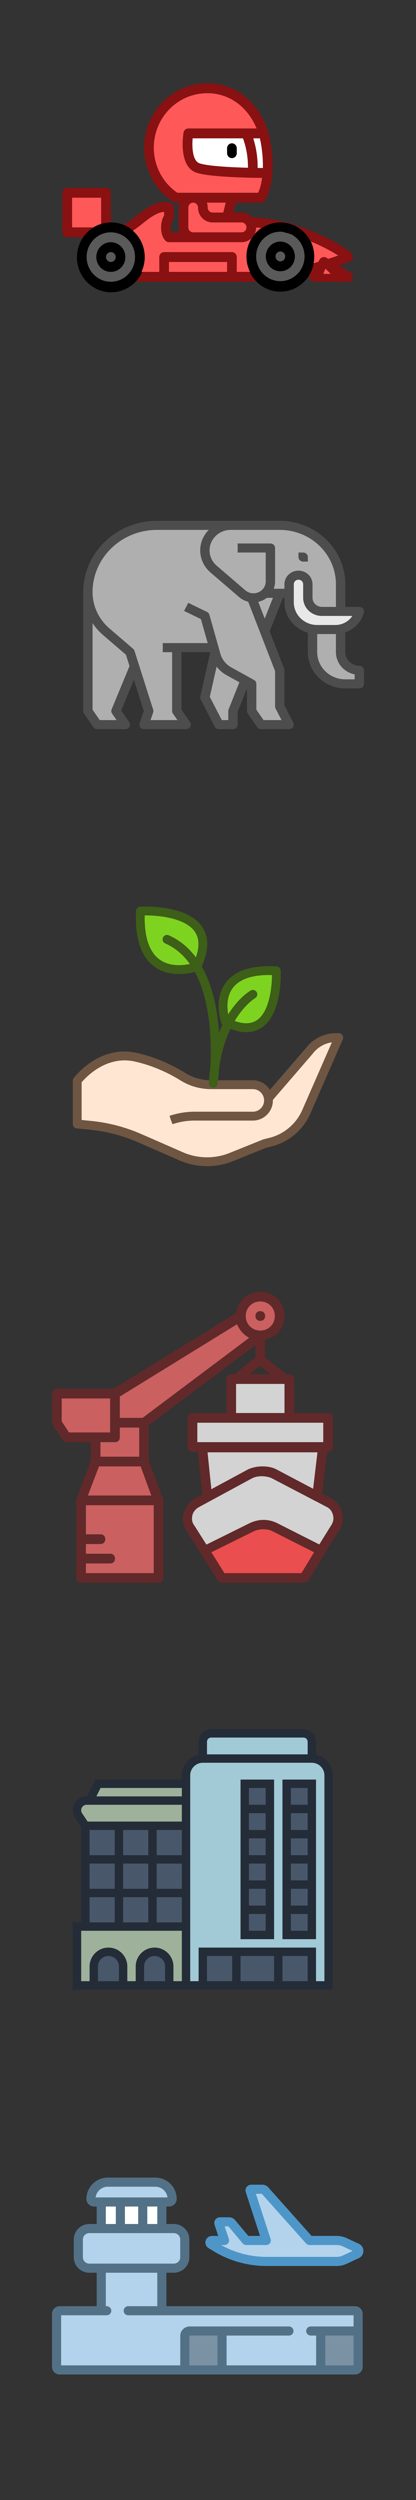 <?xml version="1.0" encoding="UTF-8"?>
<svg width="40px" height="240px" viewBox="0 0 40 240" version="1.1" xmlns="http://www.w3.org/2000/svg" xmlns:xlink="http://www.w3.org/1999/xlink">
    <rect x="0" y="0" width="40" height="240" fill="#333333" stroke="none"/>
    <!-- Generator: Sketch 51.3 (57544) - http://www.bohemiancoding.com/sketch -->
    <title>icons</title>
    <desc>Created with Sketch.</desc>
    <defs></defs>
    <g id="icons" stroke="none" stroke-width="1" fill="none" fill-rule="evenodd">
        <g id="004-formula-1" transform="translate(6, 8)" fill-rule="nonzero">
            <path d="M27.716,18.169 L26.617,17.497 C26.949,17.38 27.288,17.256 27.64,17.121 C27.788,17.064 27.898,16.935 27.931,16.777 C27.965,16.619 27.917,16.455 27.805,16.341 C27.103,15.625 24.805,14.374 22.312,13.596 C21.996,13.448 21.659,13.353 21.314,13.314 C20.214,13.036 19.191,12.89 18.272,12.879 C18.007,12.577 17.629,12.403 17.231,12.404 L16.43,12.404 L16.663,11.454 L19.094,11.454 C19.241,11.454 19.379,11.383 19.467,11.263 C19.516,11.196 20.656,9.58 20.019,5.679 C19.766,4.136 19.065,2.726 18.044,1.708 C16.923,0.591 15.494,0 13.913,0 C11.221,0 8.853,1.812 8.1,4.446 C7.348,7.081 8.391,9.906 10.661,11.38 C10.736,11.428 10.823,11.454 10.912,11.454 L11.257,11.454 C11.204,11.606 11.177,11.767 11.177,11.929 L11.177,13.828 C11.177,13.99 11.204,14.15 11.257,14.303 L10.49,14.303 C10.367,13.99 10.424,13.415 10.534,13.251 C10.646,13.161 10.711,13.024 10.711,12.878 L10.711,11.929 C10.711,11.708 10.562,11.517 10.351,11.466 C9.512,11.267 8.865,11.549 8.29,11.884 C7.873,12.126 7.501,12.421 7.142,12.707 C6.966,12.846 6.801,12.977 6.63,13.104 C6.386,13.288 6.126,13.45 5.853,13.586 C5.473,13.432 5.067,13.353 4.657,13.353 L4.657,10.504 C4.657,10.242 4.448,10.03 4.191,10.03 L0.466,10.03 C0.208,10.03 0,10.242 0,10.504 L0,14.303 C0,14.565 0.208,14.777 0.466,14.777 L1.984,14.777 C1.021,16.183 1.266,18.106 2.55,19.214 C3.834,20.322 5.734,20.251 6.935,19.05 L17.696,19.05 C18.044,19.05 18.388,19.045 18.722,19.033 C19.434,19.72 20.412,20.043 21.383,19.912 C22.355,19.781 23.217,19.211 23.731,18.36 C23.758,18.353 23.786,18.347 23.813,18.34 C23.73,18.486 23.73,18.667 23.813,18.814 C23.897,18.96 24.05,19.051 24.216,19.05 L27.476,19.05 C27.685,19.05 27.869,18.908 27.925,18.702 C27.981,18.497 27.895,18.278 27.716,18.169 Z" id="Path" fill="#891111"></path>
            <path d="M18.628,13.842 C18.786,13.85 18.948,13.862 19.113,13.878 C18.881,14.041 18.67,14.234 18.486,14.452 C18.578,14.262 18.626,14.053 18.628,13.842 Z" id="Path" fill="#FF5858"></path>
            <path d="M15.47,12.404 L14.437,12.404 C14.18,12.403 13.971,12.191 13.971,11.929 C13.971,11.767 13.944,11.606 13.891,11.454 L15.703,11.454 L15.47,12.404 Z" id="Path" fill="#FF5858"></path>
            <path d="M17.365,5.282 C17.692,6.185 17.853,7.142 17.841,8.105 C16.139,8.059 13.959,7.942 13.187,7.68 C12.711,7.518 12.559,6.824 12.515,6.269 C12.492,5.941 12.495,5.61 12.523,5.282 L17.365,5.282 Z" id="Path" fill="#FFFFFF"></path>
            <path d="M18.351,5.282 L18.985,5.282 C19.031,5.464 19.069,5.648 19.1,5.835 C19.229,6.592 19.289,7.361 19.278,8.13 C19.125,8.129 18.956,8.127 18.772,8.124 C18.785,7.16 18.642,6.2 18.351,5.282 Z" id="Path" fill="#FFFFFF"></path>
            <path d="M8.79,6.172 C8.793,3.289 11.085,0.953 13.913,0.95 C15.214,0.936 16.467,1.454 17.393,2.387 C17.942,2.943 18.377,3.604 18.673,4.332 L12.108,4.332 C11.88,4.332 11.686,4.5 11.649,4.729 C11.594,5.061 11.167,7.995 12.892,8.581 C14.139,9.005 18.003,9.069 19.205,9.078 C19.107,9.805 18.933,10.268 18.822,10.504 L11.051,10.504 C9.635,9.536 8.786,7.911 8.79,6.172 Z" id="Path" fill="#FF5858"></path>
            <path d="M12.108,13.828 L12.108,11.929 C12.108,11.667 12.317,11.454 12.574,11.454 C12.831,11.454 13.04,11.667 13.04,11.929 C13.04,12.715 13.665,13.352 14.437,13.353 L15.832,13.353 L15.834,13.353 L15.837,13.353 L17.231,13.353 C17.488,13.353 17.696,13.566 17.696,13.828 C17.696,14.09 17.488,14.303 17.231,14.303 L12.574,14.303 C12.317,14.302 12.108,14.09 12.108,13.828 Z" id="Path" fill="#FF5858"></path>
            <path d="M0.931,10.979 L3.726,10.979 L3.726,13.492 C3.464,13.572 3.214,13.684 2.98,13.828 L0.931,13.828 L0.931,10.979 Z" id="Path" fill="#FF5858"></path>
            <path d="M1.397,16.706 C1.397,14.854 2.87,13.353 4.686,13.353 C6.503,13.353 7.975,14.854 7.975,16.706 C7.975,18.558 6.503,20.059 4.686,20.059 C2.87,20.057 1.399,18.557 1.397,16.706 Z" id="Path" fill="#000000"></path>
            <path d="M17.696,16.677 C17.696,14.841 19.156,13.353 20.956,13.353 C22.757,13.353 24.216,14.841 24.216,16.677 C24.216,18.512 22.757,20 20.956,20 C19.157,19.998 17.698,18.511 17.696,16.677 Z" id="Path-Copy" fill="#000000"></path>
            <path d="M2.328,16.677 C2.328,15.365 3.371,14.303 4.657,14.303 C5.943,14.303 6.985,15.365 6.985,16.677 C6.985,17.988 5.943,19.05 4.657,19.05 C3.372,19.049 2.33,17.987 2.328,16.677 Z" id="Path" fill="#5A5A5A"></path>
            <polygon id="Path" fill="#FF5858" points="10.245 18.101 10.245 17.151 15.834 17.151 15.834 18.101"></polygon>
            <path d="M16.765,18.101 L16.765,16.677 C16.765,16.414 16.557,16.202 16.299,16.202 L9.78,16.202 C9.522,16.202 9.314,16.414 9.314,16.677 L9.314,18.101 L7.602,18.101 C8.234,16.745 7.894,15.124 6.772,14.151 C6.903,14.067 7.037,13.975 7.176,13.873 C7.36,13.737 7.54,13.594 7.714,13.456 C8.063,13.179 8.392,12.917 8.751,12.708 C9.126,12.49 9.437,12.354 9.78,12.349 L9.78,12.695 C9.579,12.986 9.518,13.395 9.5,13.587 C9.471,13.89 9.455,14.644 9.916,15.113 C10.003,15.202 10.122,15.252 10.245,15.252 L17.231,15.252 C17.588,15.252 17.931,15.113 18.19,14.862 C17.59,15.841 17.533,17.067 18.04,18.099 C17.926,18.1 17.811,18.101 17.696,18.101 L16.765,18.101 Z" id="Path" fill="#FF5858"></path>
            <path d="M20.956,18.991 C19.67,18.991 18.628,17.928 18.628,16.617 C18.628,15.306 19.67,14.243 20.956,14.243 C21.023,14.243 21.089,14.247 21.155,14.253 C21.421,14.321 21.698,14.399 21.981,14.486 C22.954,14.972 23.469,16.078 23.225,17.154 C22.98,18.23 22.04,18.991 20.956,18.991 Z" id="Path" fill="#5A5A5A"></path>
            <path d="M23.897,15.184 C24.986,15.641 25.909,16.134 26.514,16.528 C26.19,16.644 25.875,16.751 25.564,16.852 L25.387,16.744 C25.174,16.614 24.898,16.677 24.76,16.888 L24.588,17.151 C24.443,17.193 24.298,17.233 24.152,17.273 C24.292,16.567 24.202,15.834 23.897,15.184 L23.897,15.184 Z" id="Path" fill="#FF5858"></path>
            <polygon id="Path" fill="#FF5858" points="25.086 18.291 25.268 17.844 25.269 17.841 25.289 17.791 25.795 18.291"></polygon>
            <path d="M16.299,7.181 C16.557,7.181 16.765,6.968 16.765,6.706 L16.765,6.231 C16.765,5.969 16.557,5.757 16.299,5.757 C16.042,5.757 15.834,5.969 15.834,6.231 L15.834,6.706 C15.834,6.968 16.042,7.181 16.299,7.181 Z" id="Shape" fill="#000000"></path>
            <path d="M4.657,15.252 C3.885,15.252 3.26,15.89 3.26,16.677 C3.26,17.463 3.885,18.101 4.657,18.101 C5.429,18.101 6.054,17.463 6.054,16.677 C6.053,15.89 5.428,15.253 4.657,15.252 Z M4.657,17.151 C4.4,17.151 4.191,16.939 4.191,16.677 C4.191,16.414 4.4,16.202 4.657,16.202 C4.914,16.202 5.123,16.414 5.123,16.677 C5.122,16.939 4.914,17.151 4.657,17.151 Z" id="Shape" fill="#000000"></path>
            <path d="M20.956,15.193 C20.391,15.193 19.882,15.54 19.666,16.072 C19.449,16.604 19.569,17.217 19.968,17.624 C20.368,18.032 20.969,18.154 21.491,17.933 C22.013,17.713 22.353,17.193 22.353,16.617 C22.353,15.831 21.728,15.194 20.956,15.193 Z M20.956,17.092 C20.699,17.092 20.491,16.879 20.491,16.617 C20.491,16.355 20.699,16.142 20.956,16.142 C21.214,16.142 21.422,16.355 21.422,16.617 C21.422,16.879 21.213,17.092 20.956,17.092 Z" id="Shape" fill="#000000"></path>
        </g>
        <g id="003-elephant" transform="translate(8, 50)" fill-rule="nonzero">
            <path d="M26.55,13.913 C25.805,13.912 25.201,13.329 25.2,12.609 L25.2,10.709 C26.088,10.402 26.759,9.686 26.987,8.801 C27.02,8.671 26.99,8.534 26.905,8.428 C26.819,8.323 26.689,8.261 26.55,8.261 L25.2,8.261 L25.2,6.087 C25.196,2.727 22.378,0.004 18.9,0 L7.088,0 C3.175,0.004 0.004,3.068 -2.84217094e-14,6.848 L-2.84217094e-14,18.261 C-1.84954469e-06,18.347 0.026,18.431 0.076,18.502 L0.976,19.806 C1.059,19.927 1.2,20 1.35,20 L4.05,20 C4.216,20 4.368,19.912 4.447,19.77 C4.525,19.629 4.516,19.457 4.424,19.324 L3.656,18.21 L4.875,15.265 L5.827,18.256 L5.423,19.428 C5.377,19.56 5.4,19.706 5.485,19.819 C5.57,19.933 5.705,20 5.85,20 L9.9,20 C10.066,20 10.218,19.912 10.297,19.77 C10.375,19.629 10.366,19.457 10.274,19.324 L9.45,18.129 L9.45,12.609 L12.215,12.609 L12.217,12.613 L11.26,16.864 C11.238,16.961 11.252,17.062 11.298,17.151 L12.648,19.76 C12.724,19.907 12.88,20 13.05,20 L14.4,20 C14.649,20 14.85,19.805 14.85,19.565 L14.85,18.342 L15.75,16.081 L15.75,18.261 C15.75,18.347 15.776,18.431 15.826,18.502 L16.726,19.806 C16.809,19.927 16.95,20 17.1,20 L19.8,20 C19.956,20 20.101,19.922 20.183,19.794 C20.265,19.666 20.272,19.506 20.202,19.371 L19.35,17.723 L19.35,14.348 C19.35,14.296 19.34,14.244 19.321,14.195 L17.929,10.607 L19.209,7.391 L19.35,7.391 L19.35,7.826 C19.352,9.171 20.266,10.356 21.6,10.742 L21.6,12.609 C21.602,14.529 23.213,16.085 25.2,16.087 L26.55,16.087 C26.799,16.087 27,15.892 27,15.652 L27,14.348 C27,14.108 26.799,13.913 26.55,13.913 Z" id="Path" fill="#4D4D4D"></path>
            <path d="M18.9,0.87 C21.881,0.873 24.297,3.207 24.3,6.087 L24.3,8.261 L22.95,8.261 C22.711,8.261 22.482,8.169 22.314,8.006 C22.145,7.843 22.05,7.622 22.05,7.391 L22.05,6.087 C22.05,5.621 21.793,5.19 21.375,4.957 C20.957,4.723 20.443,4.723 20.025,4.957 C19.607,5.19 19.35,5.621 19.35,6.087 L19.35,6.522 L18.317,6.522 C18.405,6.296 18.45,6.057 18.45,5.816 L18.45,2.609 C18.45,2.369 18.249,2.174 18,2.174 L14.85,2.174 L14.85,3.043 L17.55,3.043 L17.55,5.816 C17.55,6.265 17.277,6.672 16.853,6.856 C16.429,7.04 15.933,6.967 15.586,6.668 L12.833,4.304 C12.202,3.762 11.983,2.899 12.283,2.137 C12.583,1.374 13.34,0.87 14.184,0.87 L18.9,0.87 Z" id="Path" fill="#AFAFAF"></path>
            <path d="M2.732,18.099 C2.677,18.232 2.693,18.383 2.776,18.502 L3.209,19.13 L1.591,19.13 L0.9,18.129 L0.9,9.82 C1.182,10.247 1.525,10.635 1.917,10.972 L4.107,12.853 L4.454,13.941 L2.732,18.099 Z" id="Path" fill="#AFAFAF"></path>
            <path d="M13.98,18.105 C13.96,18.155 13.95,18.208 13.95,18.261 L13.95,19.13 L13.328,19.13 L12.173,16.899 L12.827,13.994 C13.087,14.334 13.418,14.617 13.798,14.827 L15.017,15.5 L13.98,18.105 Z" id="Path" fill="#AFAFAF"></path>
            <path d="M18.498,18.021 L19.072,19.13 L17.341,19.13 L16.65,18.129 L16.65,15.652 C16.65,15.496 16.563,15.352 16.423,15.275 L14.244,14.072 C13.725,13.787 13.345,13.313 13.19,12.756 L12.134,9.016 C12.1,8.897 12.016,8.797 11.901,8.742 L10.101,7.872 L9.699,8.65 L11.319,9.432 L11.97,11.739 L7.65,11.739 L7.65,12.609 L8.55,12.609 L8.55,18.261 C8.55,18.347 8.576,18.431 8.626,18.502 L9.059,19.13 L6.474,19.13 L6.727,18.398 C6.757,18.312 6.758,18.22 6.73,18.133 L4.93,12.481 C4.906,12.405 4.861,12.337 4.799,12.284 L2.515,10.322 C1.488,9.44 0.9,8.175 0.9,6.848 C0.904,3.548 3.672,0.873 7.088,0.87 L12.073,0.87 C11.518,1.425 11.222,2.174 11.252,2.945 C11.283,3.716 11.638,4.442 12.235,4.954 L14.988,7.318 C15.238,7.534 15.539,7.687 15.865,7.766 L18.45,14.427 L18.45,17.826 C18.45,17.894 18.466,17.96 18.498,18.021 Z" id="Path" fill="#AFAFAF"></path>
            <path d="M17.453,9.381 L16.83,7.776 C17.133,7.709 17.416,7.578 17.66,7.391 L18.245,7.391 L17.453,9.381 Z" id="Path" fill="#AFAFAF"></path>
            <path d="M20.25,7.826 L20.25,6.087 C20.25,5.932 20.336,5.788 20.475,5.71 C20.614,5.632 20.786,5.632 20.925,5.71 C21.064,5.788 21.15,5.932 21.15,6.087 L21.15,7.391 C21.15,8.352 21.956,9.13 22.95,9.13 L25.875,9.13 C25.523,9.672 24.907,10.001 24.245,10 L22.5,10 C21.258,9.999 20.251,9.026 20.25,7.826 Z" id="Path" fill="#E8E8E8"></path>
            <path d="M26.1,15.217 L25.2,15.217 C23.71,15.216 22.502,14.049 22.5,12.609 L22.5,10.87 L24.245,10.87 C24.263,10.87 24.282,10.869 24.3,10.868 L24.3,12.609 C24.301,13.641 25.053,14.531 26.1,14.739 L26.1,15.217 Z" id="Path" fill="#AFAFAF"></path>
            <path d="M21.15,3.913 L21.6,3.913 L21.6,3.478 C21.6,3.238 21.399,3.043 21.15,3.043 L20.7,3.043 L20.7,3.478 C20.7,3.718 20.901,3.913 21.15,3.913 Z" id="Shape" fill="#4D4D4D"></path>
        </g>
        <g id="005-growth" transform="translate(7, 87)" fill-rule="nonzero">
            <path d="M12.911,24.952 C12.006,24.952 11.101,24.768 10.262,24.402 L6.254,22.652 C4.804,22.018 3.271,21.617 1.698,21.459 L0.382,21.326 C0.165,21.305 0,21.122 0,20.903 L0,16.755 C0,16.663 0.03,16.573 0.085,16.5 C0.183,16.367 2.542,13.271 6.146,14.077 C8.172,14.529 9.804,15.376 10.816,16.007 C11.551,16.464 12.412,16.706 13.307,16.706 L17.315,16.706 C18.005,16.706 18.613,17.074 18.952,17.624 L22.404,13.629 C23.073,12.731 24.168,12.181 25.315,12.181 L25.572,12.181 C25.716,12.181 25.849,12.254 25.927,12.374 C26.005,12.494 26.018,12.646 25.96,12.778 L22.838,19.907 C22.156,21.466 20.766,22.643 19.121,23.057 L18.571,23.194 L15.376,24.479 C14.59,24.794 13.75,24.952 12.911,24.952 Z" id="Path" fill="#6F5642"></path>
            <path d="M0.847,20.518 L1.782,20.612 C3.443,20.778 5.062,21.202 6.593,21.871 L10.6,23.622 C12.01,24.237 13.635,24.261 15.062,23.688 L18.283,22.393 C18.301,22.386 18.319,22.38 18.338,22.376 L18.915,22.231 C20.308,21.881 21.485,20.884 22.063,19.564 L24.91,13.062 C24.181,13.169 23.51,13.564 23.063,14.163 L19.239,18.591 C19.24,18.607 19.24,18.624 19.24,18.64 C19.24,19.707 18.376,20.575 17.315,20.575 L11.723,20.575 C10.996,20.575 10.277,20.692 9.588,20.923 L9.432,20.526 L9.301,20.121 L9.322,20.114 C10.096,19.855 10.905,19.723 11.723,19.723 L17.315,19.723 C17.909,19.723 18.393,19.237 18.393,18.64 C18.393,18.043 17.909,17.557 17.315,17.557 L13.307,17.557 C12.254,17.557 11.239,17.271 10.37,16.73 C9.414,16.134 7.873,15.334 5.962,14.907 C3.234,14.299 1.27,16.403 0.848,16.905 L0.848,20.518 L0.847,20.518 Z" id="Path" fill="#FFE6D3"></path>
            <path d="M16.684,12.085 C16.032,12.085 15.302,11.883 14.498,11.479 C14.4,11.429 14.325,11.344 14.288,11.241 C14.255,11.149 13.498,8.961 14.701,7.343 C15.576,6.167 17.22,5.638 19.59,5.77 C19.806,5.782 19.979,5.957 19.989,6.174 C19.998,6.343 20.173,10.333 18.148,11.661 C17.717,11.944 17.228,12.085 16.684,12.085 Z" id="Path" fill="#3D5F18"></path>
            <path d="M15.038,10.796 C16.151,11.32 17.04,11.371 17.685,10.948 C18.886,10.16 19.145,7.822 19.151,6.605 C17.294,6.559 16.029,6.98 15.38,7.853 C14.607,8.892 14.908,10.322 15.038,10.796 Z" id="Path" fill="#7ED321"></path>
            <path d="M10.205,6.508 C9.454,6.508 8.587,6.346 7.831,5.79 C6.548,4.846 5.959,3.048 6.079,0.446 C6.089,0.229 6.261,0.054 6.477,0.041 C6.66,0.03 10.998,-0.202 12.457,1.999 C13.137,3.023 13.081,4.365 12.292,5.988 C12.244,6.087 12.16,6.163 12.058,6.201 C12.001,6.222 11.205,6.508 10.205,6.508 Z" id="Path" fill="#3D5F18"></path>
            <path d="M11.911,5.801 L11.945,5.801 L11.911,5.801 Z" id="Path" fill="#000000"></path>
            <path d="M6.913,0.878 C6.876,2.962 7.353,4.382 8.332,5.103 C9.504,5.966 11.104,5.599 11.608,5.452 C12.183,4.197 12.232,3.195 11.752,2.471 C10.86,1.126 8.244,0.863 6.913,0.878 Z" id="Path" fill="#7ED321"></path>
            <path d="M13.514,17.408 C13.5,17.408 13.487,17.407 13.473,17.406 C13.248,17.384 13.079,17.188 13.09,16.961 C13.115,16.46 13.158,15.985 13.216,15.535 C13.392,12.523 13.301,5.509 8.887,3.568 C8.673,3.474 8.575,3.223 8.669,3.008 C8.762,2.793 9.013,2.694 9.227,2.788 C11.828,3.932 13.464,6.778 13.958,11.021 C14.002,11.401 14.036,11.775 14.06,12.141 C15.223,9.189 17.001,8.146 17.107,8.087 C17.311,7.971 17.569,8.045 17.684,8.249 C17.798,8.453 17.726,8.712 17.524,8.828 C17.479,8.854 14.752,10.498 14.067,15.569 C14.015,16.437 13.94,16.99 13.933,17.04 C13.903,17.253 13.723,17.408 13.514,17.408 Z" id="Shape" fill="#3D5F18"></path>
        </g>
        <g id="007-crane-1" transform="translate(5, 124)" fill-rule="nonzero">
            <path d="M18.63,9.323 C18.351,9.323 18.165,9.509 18.165,9.788 L18.165,10.72 C18.165,10.999 18.351,11.186 18.63,11.186 C18.91,11.186 19.096,10.999 19.096,10.72 L19.096,9.788 C19.096,9.509 18.91,9.323 18.63,9.323 Z" id="Shape" fill="#000000"></path>
            <path d="M20.028,9.323 C19.748,9.323 19.562,9.509 19.562,9.788 L19.562,10.72 C19.562,10.999 19.748,11.186 20.028,11.186 C20.307,11.186 20.493,10.999 20.493,10.72 L20.493,9.788 C20.493,9.509 20.307,9.323 20.028,9.323 Z" id="Shape" fill="#000000"></path>
            <path d="M21.425,9.323 C21.145,9.323 20.959,9.509 20.959,9.788 L20.959,10.72 C20.959,10.999 21.145,11.186 21.425,11.186 C21.704,11.186 21.891,10.999 21.891,10.72 L21.891,9.788 C21.891,9.509 21.704,9.323 21.425,9.323 Z" id="Shape" fill="#000000"></path>
            <path d="M27.899,21.199 C28.039,21.805 27.945,22.457 27.573,22.969 L26.307,25.019 C26.296,25.053 26.282,25.085 26.269,25.112 L24.639,27.767 C24.545,27.86 24.359,27.953 24.219,27.953 L16.302,27.953 C16.162,27.953 15.976,27.86 15.929,27.72 L12.948,22.969 C12.575,22.457 12.482,21.805 12.669,21.199 C12.855,20.594 13.274,20.082 13.833,19.802 L14.454,19.466 L14.018,15.377 L13.507,15.377 C13.228,15.377 13.041,15.191 13.041,14.912 L13.041,12.117 C13.041,11.838 13.228,11.651 13.507,11.651 L16.767,11.651 L16.767,8.391 C16.767,8.112 16.954,7.925 17.233,7.925 L17.536,7.925 L19.562,6.305 L19.562,5.131 L9.315,12.816 L9.315,16.247 L10.63,19.752 C10.683,19.828 10.712,19.924 10.712,20.035 L10.712,27.487 C10.712,27.767 10.526,27.953 10.247,27.953 L2.795,27.953 C2.515,27.953 2.329,27.767 2.329,27.487 L2.329,20.099 C2.322,20.057 2.323,20.014 2.333,19.967 C2.343,19.885 2.37,19.812 2.412,19.752 L3.726,16.247 L3.726,14.446 L1.397,14.446 C1.258,14.446 1.118,14.353 1.025,14.26 L0.093,12.862 C0.047,12.769 0,12.676 0,12.583 L0,9.788 C0,9.509 0.186,9.323 0.466,9.323 L5.898,9.323 L17.716,2.05 C17.854,0.885 18.821,0.008 20.028,0.008 C21.332,0.008 22.356,1.032 22.356,2.336 C22.356,3.481 21.568,4.409 20.493,4.62 L20.493,6.305 L22.519,7.925 L22.822,7.925 C23.102,7.925 23.288,8.112 23.288,8.391 L23.288,11.651 L26.548,11.651 C26.828,11.651 27.014,11.838 27.014,12.117 L27.014,14.912 C27.014,15.191 26.828,15.378 26.548,15.378 L26.452,15.378 L25.981,19.381 L26.781,19.802 C27.34,20.082 27.759,20.594 27.899,21.199 Z M20.028,7.124 L19.026,7.925 L21.029,7.925 L20.028,7.124 Z" id="Combined-Shape" fill="#612929"></path>
            <path d="M21.565,17.054 C21.252,16.886 20.803,16.781 20.313,16.775 C19.841,16.763 19.329,16.845 18.863,17.054 L15.323,18.964 L14.956,15.424 L25.524,15.424 L25.109,18.922 L21.565,17.054 Z" id="Path" fill="#D3D3D3"></path>
            <path d="M20.028,0.939 C20.819,0.939 21.425,1.545 21.425,2.336 C21.425,3.128 20.819,3.734 20.028,3.734 C19.236,3.734 18.63,3.128 18.63,2.336 C18.63,1.545 19.236,0.939 20.028,0.939 Z" id="Path" fill="#CA6060"></path>
            <polygon id="Path" fill="#CA6060" points="0.932 12.443 0.932 10.254 5.589 10.254 5.589 12.583 5.589 13.515 4.192 13.515 1.63 13.515"></polygon>
            <path d="M6.055,14.446 C6.334,14.446 6.521,14.26 6.521,13.98 L6.521,13.049 L8.384,13.049 L8.384,15.843 L4.658,15.843 L4.658,14.446 L6.055,14.446 Z" id="Path" fill="#CA6060"></path>
            <path d="M9.781,27.021 L3.26,27.021 L3.26,26.09 L5.589,26.09 C5.869,26.09 6.055,25.904 6.055,25.624 C6.055,25.345 5.869,25.158 5.589,25.158 L3.26,25.158 L3.26,24.227 L4.658,24.227 C4.937,24.227 5.123,24.041 5.123,23.761 C5.123,23.482 4.937,23.295 4.658,23.295 L3.26,23.295 L3.26,20.501 L9.781,20.501 L9.781,27.021 Z" id="Path" fill="#CA6060"></path>
            <polygon id="Path" fill="#CA6060" points="3.447 19.569 4.518 16.775 8.523 16.775 9.548 19.569"></polygon>
            <path d="M8.71,12.117 L6.521,12.117 L6.521,10.068 L17.792,3.128 C18.025,3.687 18.444,4.153 18.956,4.432 L8.71,12.117 Z" id="Path" fill="#CA6060"></path>
            <polygon id="Path" fill="#D3D3D3" points="17.699 8.857 22.356 8.857 22.356 11.651 17.699 11.651 17.699 8.857"></polygon>
            <polygon id="Path" fill="#D3D3D3" points="13.973 12.583 17.233 12.583 22.822 12.583 26.082 12.583 26.082 14.446 14.438 14.446 13.973 14.446"></polygon>
            <path d="M16.581,27.021 L15.323,25.019 L19.376,23.016 C19.981,22.737 20.68,22.737 21.239,23.016 L25.197,25.019 L23.986,27.021 L16.581,27.021 Z" id="Path" fill="#EB4E4E"></path>
            <path d="M26.828,22.457 L25.701,24.267 L21.658,22.224 C20.819,21.805 19.888,21.805 19.003,22.224 L14.847,24.281 L13.693,22.457 C13.46,22.178 13.414,21.805 13.507,21.432 C13.6,21.106 13.833,20.827 14.206,20.641 L15.076,20.169 C15.107,20.164 15.129,20.155 15.135,20.138 L19.282,17.893 C19.544,17.772 19.848,17.721 20.144,17.717 C20.516,17.718 20.87,17.791 21.099,17.893 L25.291,20.082 C25.329,20.107 25.367,20.125 25.405,20.136 L26.362,20.641 C26.688,20.78 26.921,21.06 27.014,21.432 C27.107,21.758 27.06,22.131 26.828,22.457 Z" id="Path" fill="#D3D3D3"></path>
            <path d="M20.028,2.802 C20.307,2.802 20.493,2.616 20.493,2.336 C20.493,2.057 20.307,1.871 20.028,1.871 C19.748,1.871 19.562,2.057 19.562,2.336 C19.562,2.616 19.748,2.802 20.028,2.802 Z" id="Shape" fill="#612929"></path>
        </g>
        <g id="001-company" transform="translate(7, 166)" fill-rule="nonzero">
            <path d="M12.097,20.161 L15.323,20.161 L15.323,4.839 L12.097,4.839 L12.097,20.161 Z M12.903,19.355 L12.903,17.742 L14.516,17.742 L14.516,19.355 L12.903,19.355 Z M14.516,10.484 L14.516,12.097 L12.903,12.097 L12.903,10.484 L14.516,10.484 Z M12.903,9.677 L12.903,8.065 L14.516,8.065 L14.516,9.677 L12.903,9.677 Z M14.516,12.903 L14.516,14.516 L12.903,14.516 L12.903,12.903 L14.516,12.903 Z M14.516,15.323 L14.516,16.935 L12.903,16.935 L12.903,15.323 L14.516,15.323 Z M14.516,5.645 L14.516,7.258 L12.903,7.258 L12.903,5.645 L14.516,5.645 Z" id="Shape" fill="#000000"></path>
            <path d="M23.387,2.46 L23.387,1.21 C23.387,0.543 22.844,0 22.177,0 L13.306,0 C12.64,0 12.097,0.543 12.097,1.21 L12.097,2.46 C11.178,2.648 10.484,3.462 10.484,4.435 L10.484,4.839 L2.17,4.839 L1.364,6.452 L1.332,6.452 C0.597,6.452 0,7.049 0,7.783 C0,8.047 0.077,8.302 0.224,8.522 L0.806,9.396 L0.806,18.548 L0,18.548 L0,25 L25,25 L25,4.435 C25,3.462 24.306,2.648 23.387,2.46 Z" id="Path" fill="#242C38"></path>
            <polygon id="Path" fill="#9EB29B" points="2.669 5.645 10.484 5.645 10.484 6.452 2.265 6.452"></polygon>
            <path d="M1.332,7.258 L10.484,7.258 L10.484,8.871 L1.425,8.871 L0.895,8.075 C0.837,7.988 0.806,7.888 0.806,7.783 C0.806,7.494 1.042,7.258 1.332,7.258 Z" id="Path" fill="#9EB29B"></path>
            <polygon id="Path" fill="#49576B" points="4.839 18.548 4.839 16.129 7.258 16.129 7.258 18.548"></polygon>
            <polygon id="Path" fill="#49576B" points="4.839 15.323 4.839 12.903 7.258 12.903 7.258 15.323"></polygon>
            <polygon id="Path" fill="#49576B" points="4.032 9.677 4.032 12.097 1.613 12.097 1.613 9.677"></polygon>
            <polygon id="Path" fill="#49576B" points="7.258 9.677 7.258 12.097 4.839 12.097 4.839 9.677"></polygon>
            <polygon id="Path" fill="#49576B" points="1.613 12.903 4.032 12.903 4.032 15.323 1.613 15.323"></polygon>
            <polygon id="Path" fill="#49576B" points="8.065 12.903 10.484 12.903 10.484 15.323 8.065 15.323"></polygon>
            <polygon id="Path" fill="#49576B" points="8.065 12.097 8.065 9.677 10.484 9.677 10.484 12.097"></polygon>
            <polygon id="Path" fill="#49576B" points="1.613 16.129 4.032 16.129 4.032 18.548 1.613 18.548"></polygon>
            <path d="M4.435,24.194 L2.419,24.194 L2.419,22.782 C2.419,22.227 2.872,21.774 3.427,21.774 C3.983,21.774 4.435,22.227 4.435,22.782 L4.435,24.194 Z" id="Path" fill="#49576B"></path>
            <path d="M8.871,24.194 L6.855,24.194 L6.855,22.782 C6.855,22.227 7.307,21.774 7.863,21.774 C8.419,21.774 8.871,22.227 8.871,22.782 L8.871,24.194 Z" id="Path" fill="#49576B"></path>
            <path d="M10.484,24.194 L9.677,24.194 L9.677,22.782 C9.677,21.782 8.863,20.968 7.863,20.968 C6.862,20.968 6.048,21.782 6.048,22.782 L6.048,24.194 L5.242,24.194 L5.242,22.782 C5.242,21.782 4.428,20.968 3.427,20.968 C2.427,20.968 1.613,21.782 1.613,22.782 L1.613,24.194 L0.806,24.194 L0.806,19.355 L10.484,19.355 L10.484,24.194 Z" id="Path" fill="#9EB29B"></path>
            <polygon id="Path" fill="#49576B" points="8.065 18.548 8.065 16.129 10.484 16.129 10.484 18.548"></polygon>
            <path d="M13.306,0.806 L22.177,0.806 C22.4,0.806 22.581,0.988 22.581,1.21 L22.581,2.419 L12.903,2.419 L12.903,1.21 C12.903,0.988 13.084,0.806 13.306,0.806 Z" id="Path" fill="#A1CAD6"></path>
            <polygon id="Path" fill="#49576B" points="22.581 24.194 20.161 24.194 20.161 21.774 22.581 21.774"></polygon>
            <polygon id="Path" fill="#49576B" points="19.355 24.194 16.129 24.194 16.129 21.774 19.355 21.774"></polygon>
            <polygon id="Path" fill="#49576B" points="15.323 24.194 12.903 24.194 12.903 21.774 15.323 21.774"></polygon>
            <path d="M24.194,24.194 L23.387,24.194 L23.387,20.968 L12.097,20.968 L12.097,24.194 L11.29,24.194 L11.29,4.435 C11.29,3.769 11.833,3.226 12.5,3.226 L22.984,3.226 C23.651,3.226 24.194,3.769 24.194,4.435 L24.194,24.194 Z" id="Path" fill="#A1CAD6"></path>
            <polygon id="Path" fill="#242C38" points="16.129 20.161 19.355 20.161 19.355 4.839 16.129 4.839"></polygon>
            <polygon id="Path" fill="#49576B" points="16.935 19.355 16.935 17.742 18.548 17.742 18.548 19.355"></polygon>
            <polygon id="Path" fill="#49576B" points="18.548 10.484 18.548 12.097 16.935 12.097 16.935 10.484"></polygon>
            <polygon id="Path" fill="#49576B" points="16.935 9.677 16.935 8.065 18.548 8.065 18.548 9.677"></polygon>
            <polygon id="Path" fill="#49576B" points="18.548 12.903 18.548 14.516 16.935 14.516 16.935 12.903"></polygon>
            <polygon id="Path" fill="#49576B" points="18.548 15.323 18.548 16.935 16.935 16.935 16.935 15.323"></polygon>
            <polygon id="Path" fill="#49576B" points="18.548 5.645 18.548 7.258 16.935 7.258 16.935 5.645"></polygon>
            <polygon id="Path" fill="#242C38" points="20.161 20.161 23.387 20.161 23.387 4.839 20.161 4.839"></polygon>
            <polygon id="Path" fill="#49576B" points="20.968 19.355 20.968 17.742 22.581 17.742 22.581 19.355"></polygon>
            <polygon id="Path" fill="#49576B" points="22.581 10.484 22.581 12.097 20.968 12.097 20.968 10.484"></polygon>
            <polygon id="Path" fill="#49576B" points="20.968 9.677 20.968 8.065 22.581 8.065 22.581 9.677"></polygon>
            <polygon id="Path" fill="#49576B" points="22.581 12.903 22.581 14.516 20.968 14.516 20.968 12.903"></polygon>
            <polygon id="Path" fill="#49576B" points="22.581 15.323 22.581 16.935 20.968 16.935 20.968 15.323"></polygon>
            <polygon id="Path" fill="#49576B" points="22.581 5.645 22.581 7.258 20.968 7.258 20.968 5.645"></polygon>
        </g>
        <g id="006-airport" transform="translate(5, 209)" fill-rule="nonzero">
            <path d="M29.143,12.394 L11,12.394 L11,9.182 L11.715,9.182 C12.537,9.182 13.206,8.515 13.206,7.695 L13.206,5.991 C13.206,5.172 12.537,4.505 11.715,4.505 L11,4.505 L11,2.827 L11.26,2.827 C11.663,2.827 11.991,2.501 11.991,2.099 C11.991,0.969 11.068,0.049 9.934,0.049 L5.365,0.049 C4.231,0.049 3.308,0.969 3.308,2.099 C3.308,2.501 3.636,2.827 4.039,2.827 L4.299,2.827 L4.299,4.505 L3.585,4.505 C2.762,4.505 2.093,5.172 2.093,5.991 L2.093,7.695 C2.093,8.515 2.762,9.182 3.585,9.182 L4.299,9.182 L4.299,12.394 L0.731,12.394 C0.328,12.394 0,12.721 0,13.123 L0,18.222 C0,18.624 0.328,18.951 0.731,18.951 L29.143,18.951 C29.546,18.951 29.874,18.624 29.874,18.222 L29.874,13.123 C29.874,12.721 29.546,12.394 29.143,12.394 Z" id="Path" fill="#527187"></path>
            <polygon id="Path" fill="#FFFFFF" points="10.123 4.505 9.164 4.505 9.164 2.827 10.123 2.827"></polygon>
            <polygon id="Path" fill="#FFFFFF" points="7.012 4.505 7.012 2.827 8.287 2.827 8.287 4.505"></polygon>
            <path d="M5.365,0.924 L9.934,0.924 C10.535,0.924 11.032,1.374 11.105,1.953 L4.195,1.953 C4.267,1.374 4.764,0.924 5.365,0.924 Z" id="Path" fill="#B2D3EB"></path>
            <polygon id="Path" fill="#FFFFFF" points="5.176 2.827 6.135 2.827 6.135 4.505 5.176 4.505"></polygon>
            <path d="M2.97,7.695 L2.97,5.991 C2.97,5.654 3.246,5.379 3.585,5.379 L11.715,5.379 C12.053,5.379 12.329,5.654 12.329,5.991 L12.329,7.695 C12.329,8.033 12.053,8.307 11.715,8.307 L3.585,8.307 C3.246,8.307 2.97,8.033 2.97,7.695 Z" id="Path" fill="#B2D3EB"></path>
            <path d="M0.877,13.268 L5.26,13.268 C5.503,13.268 5.699,13.073 5.699,12.831 C5.699,12.59 5.503,12.394 5.26,12.394 L5.176,12.394 L5.176,9.182 L10.123,9.182 L10.123,12.394 L7.329,12.394 C7.087,12.394 6.89,12.59 6.89,12.831 C6.89,13.073 7.087,13.268 7.329,13.268 L28.997,13.268 L28.997,14.339 L24.881,14.339 C24.639,14.339 24.442,14.535 24.442,14.776 C24.442,15.018 24.639,15.214 24.881,15.214 L25.398,15.214 L25.398,18.076 L16.788,18.076 L16.788,15.214 L22.781,15.214 C23.024,15.214 23.22,15.018 23.22,14.776 C23.22,14.535 23.024,14.339 22.781,14.339 L13.239,14.339 C12.74,14.339 12.333,14.745 12.333,15.243 L12.333,18.076 L0.877,18.076 L0.877,13.268 Z" id="Path" fill="#B2D3EB"></path>
            <path d="M13.21,15.243 C13.21,15.227 13.223,15.213 13.239,15.213 L15.911,15.213 L15.911,18.076 L13.21,18.076 L13.21,15.243 Z" id="Path" fill="#7A92A4"></path>
            <polygon id="Path" fill="#7A92A4" points="28.997 18.076 26.275 18.076 26.275 15.213 28.997 15.213"></polygon>
            <path d="M15.055,6.821 L15.534,7.113 C17.067,8.043 18.826,8.535 20.621,8.535 L27.386,8.535 C27.709,8.535 28.033,8.463 28.325,8.327 L29.502,7.78 C29.773,7.654 29.942,7.39 29.942,7.091 C29.942,6.793 29.773,6.529 29.502,6.403 C29.502,6.403 29.502,6.403 29.502,6.403 L28.325,5.855 C28.033,5.72 27.709,5.648 27.386,5.648 L24.957,5.648 L20.795,0.987 C20.649,0.824 20.44,0.73 20.22,0.73 L19.154,0.73 C18.979,0.73 18.813,0.814 18.71,0.956 C18.607,1.097 18.578,1.28 18.632,1.446 L20.001,5.648 L18.876,5.648 L17.591,4.115 C17.455,3.953 17.255,3.86 17.042,3.86 L16.15,3.86 C15.975,3.86 15.808,3.944 15.705,4.086 C15.603,4.228 15.574,4.412 15.629,4.578 L15.982,5.648 L15.385,5.648 C15.097,5.648 14.852,5.834 14.774,6.11 C14.696,6.386 14.809,6.672 15.055,6.821 Z" id="Path" fill="#4E96C8"></path>
            <path d="M16.588,6.522 C16.729,6.522 16.861,6.455 16.944,6.341 C17.026,6.228 17.049,6.081 17.005,5.948 L16.604,4.734 L16.966,4.734 L18.334,6.365 C18.417,6.465 18.541,6.522 18.671,6.522 L20.604,6.522 C20.745,6.522 20.877,6.455 20.959,6.342 C21.042,6.229 21.065,6.083 21.021,5.95 L19.606,1.604 L20.172,1.604 L24.433,6.376 C24.516,6.469 24.635,6.522 24.761,6.522 L27.386,6.522 C27.581,6.522 27.778,6.565 27.954,6.648 L28.908,7.092 L27.954,7.535 C27.778,7.618 27.581,7.661 27.386,7.661 L20.621,7.661 C19.091,7.661 17.589,7.268 16.258,6.522 L16.588,6.522 L16.588,6.522 Z" id="Path" fill="#B2D3EB"></path>
        </g>
    </g>
</svg>